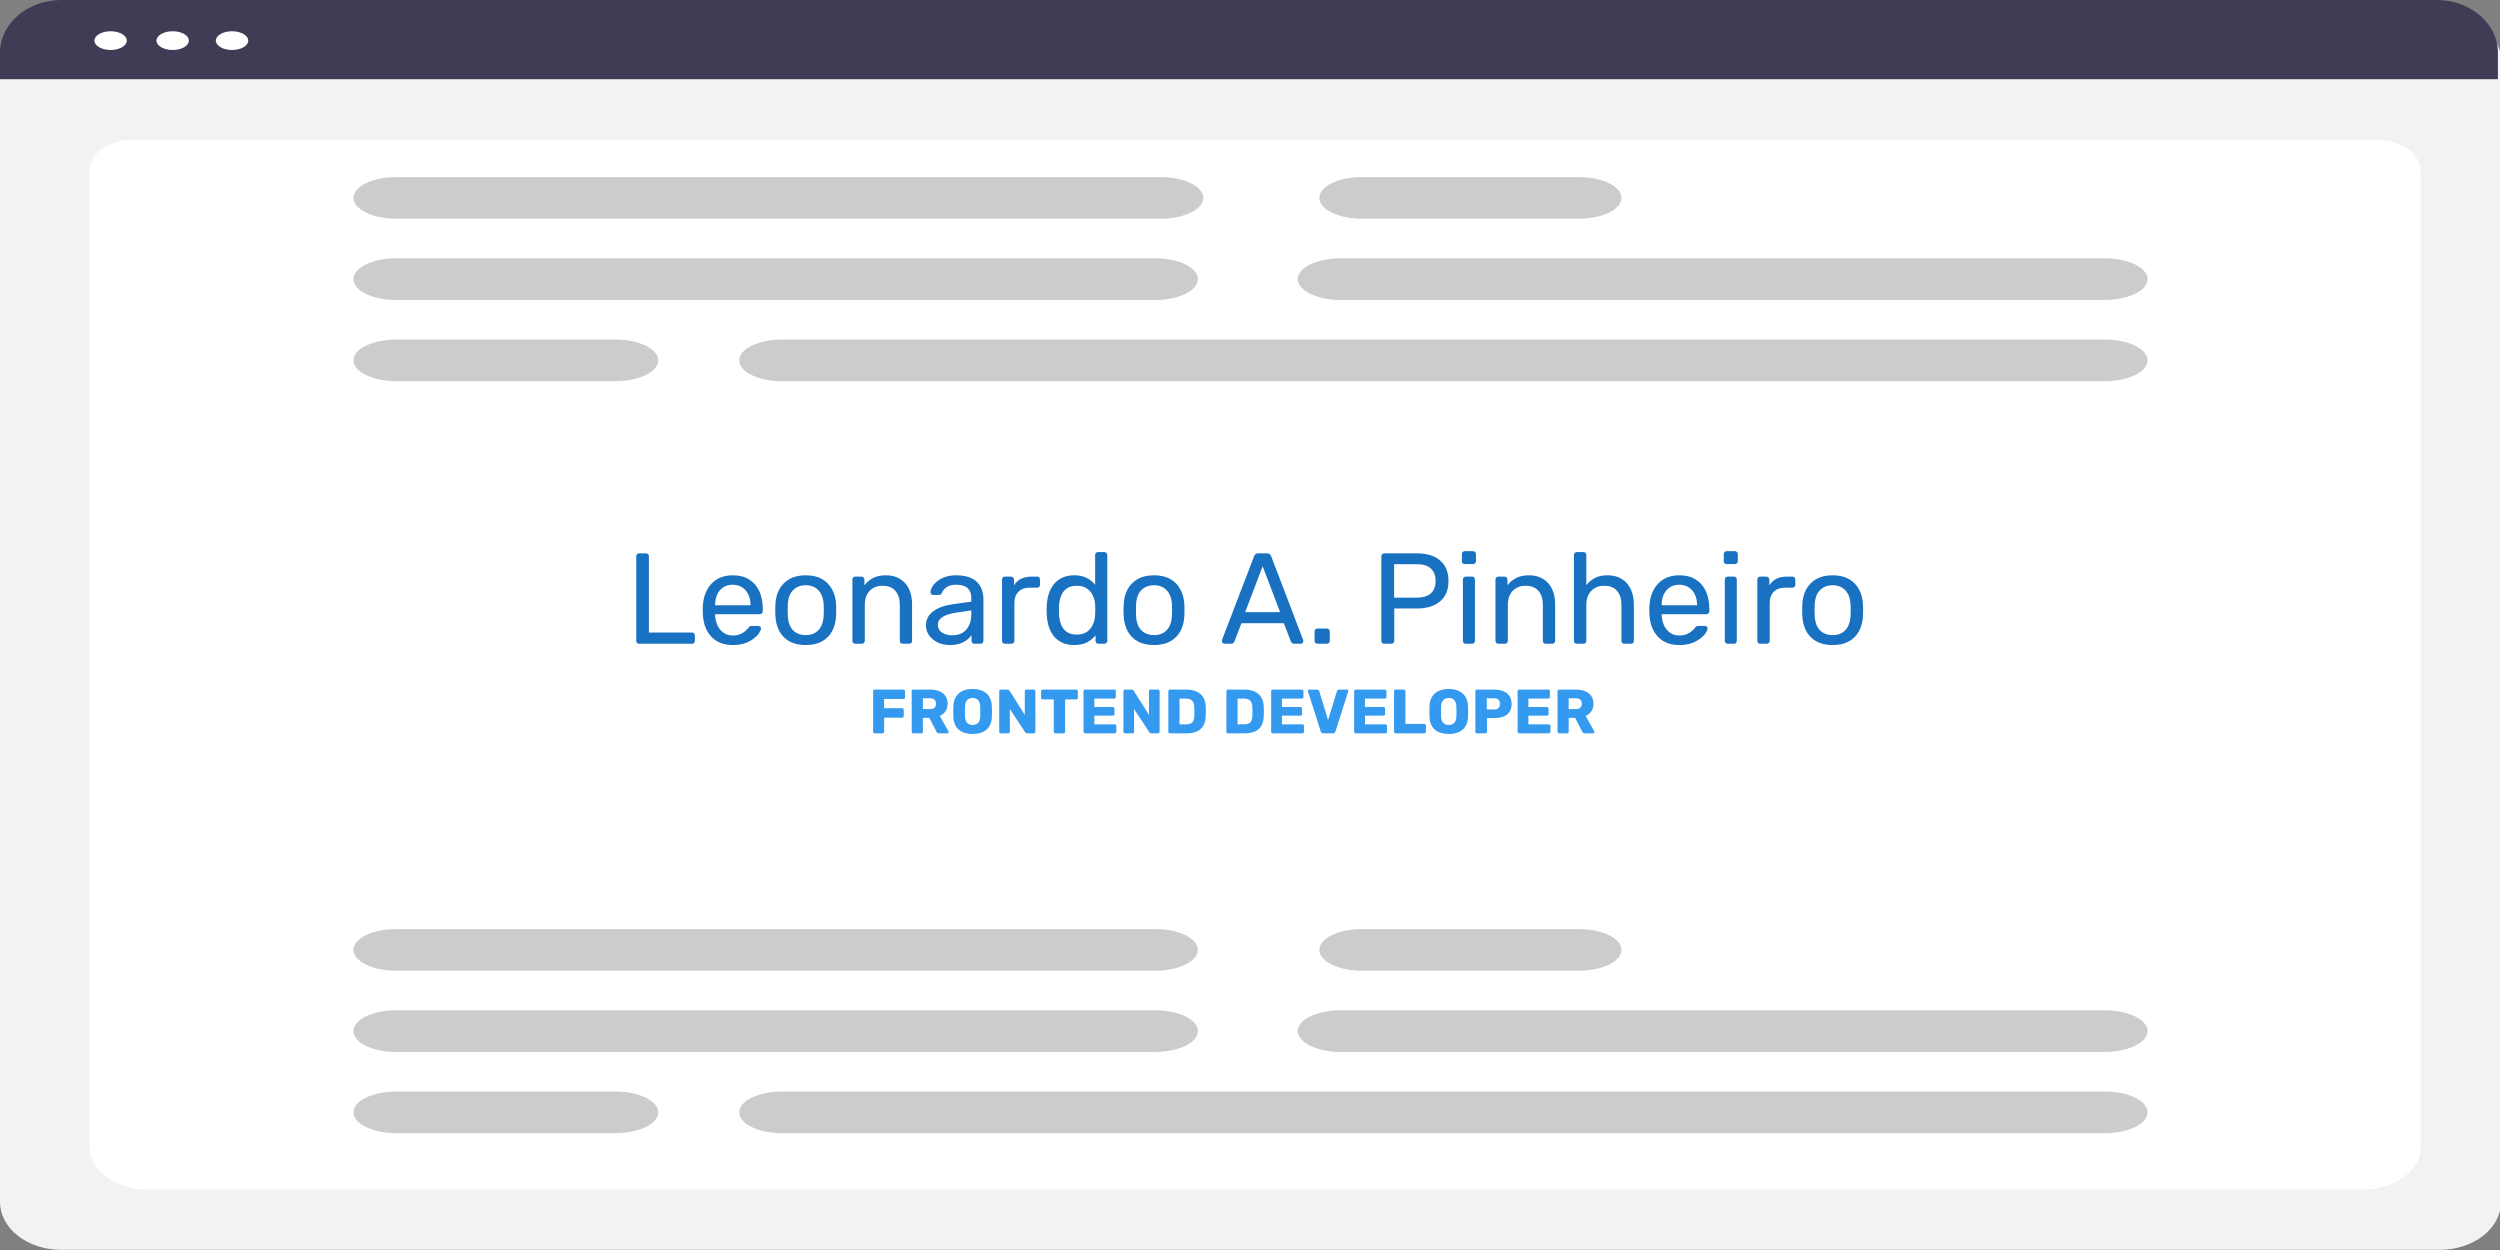 <svg width="1200" height="600" viewBox="0 0 1200 600" fill="none" xmlns="http://www.w3.org/2000/svg">
<rect x="0" y="0" width="1200" height="600" fill="#808080" stroke="none"/>
<g clip-path="url(#clip0_203_2)">
<path d="M1171.09 599.915H29.396C21.602 599.908 14.13 597.49 8.62 593.191C3.109 588.892 0.009 583.063 0 576.983V27.799C0.006 23.345 2.277 19.075 6.315 15.925C10.352 12.775 15.826 11.004 21.535 10.998H1178.58C1184.39 11.004 1189.96 12.806 1194.07 16.01C1198.17 19.214 1200.48 23.558 1200.49 28.089V576.983C1200.48 583.063 1197.38 588.892 1191.87 593.191C1186.36 597.49 1178.89 599.908 1171.09 599.915V599.915Z" fill="#F2F2F2"/>
<path d="M1133.75 571H71.246C55.671 571 43 561.914 43 550.747V82.02C43 73.738 52.39 67 63.931 67H1140.72C1152.45 67 1162 73.849 1162 82.268V550.747C1162 561.914 1149.33 571 1133.75 571Z" fill="white"/>
<path d="M1199 38H0V25.206C0.011 18.521 3.12 12.113 8.644 7.388C14.168 2.662 21.656 0.006 29.466 0H1169.53C1177.34 0.005 1184.83 2.662 1190.36 7.388C1195.88 12.113 1198.99 18.521 1199 25.206V38Z" fill="#3F3D56"/>
<path d="M53.096 23.998C57.387 23.998 60.866 21.983 60.866 19.498C60.866 17.013 57.387 14.999 53.096 14.999C48.805 14.999 45.326 17.013 45.326 19.498C45.326 21.983 48.805 23.998 53.096 23.998Z" fill="white"/>
<path d="M82.882 23.998C87.173 23.998 90.652 21.983 90.652 19.498C90.652 17.013 87.173 14.999 82.882 14.999C78.59 14.999 75.112 17.013 75.112 19.498C75.112 21.983 78.59 23.998 82.882 23.998Z" fill="white"/>
<path d="M111.372 23.998C115.664 23.998 119.142 21.983 119.142 19.498C119.142 17.013 115.664 14.999 111.372 14.999C107.081 14.999 103.602 17.013 103.602 19.498C103.602 21.983 107.081 23.998 111.372 23.998Z" fill="white"/>
<path d="M554.509 143.98H190.131C184.699 143.98 179.489 142.926 175.648 141.051C171.806 139.176 169.649 136.633 169.649 133.981C169.649 131.329 171.806 128.786 175.648 126.911C179.489 125.036 184.699 123.982 190.131 123.982H554.509C559.942 123.982 565.152 125.036 568.993 126.911C572.834 128.786 574.992 131.329 574.992 133.981C574.992 136.633 572.834 139.176 568.993 141.051C565.152 142.926 559.942 143.98 554.509 143.98V143.98Z" fill="#CCCCCC"/>
<path d="M1010.23 143.98H643.522C638.055 143.98 632.811 142.926 628.945 141.051C625.08 139.176 622.908 136.633 622.908 133.981C622.908 131.329 625.08 128.786 628.945 126.911C632.811 125.036 638.055 123.982 643.522 123.982H1010.23C1015.69 123.982 1020.94 125.036 1024.8 126.911C1028.67 128.786 1030.84 131.329 1030.84 133.981C1030.84 136.633 1028.67 139.176 1024.8 141.051C1020.94 142.926 1015.69 143.98 1010.23 143.98V143.98Z" fill="#CCCCCC"/>
<path d="M1010.32 182.974H375.355C369.914 182.974 364.695 181.921 360.847 180.046C356.999 178.17 354.837 175.627 354.837 172.976C354.837 170.324 356.999 167.781 360.847 165.905C364.695 164.03 369.914 162.977 375.355 162.977H1010.32C1015.77 162.977 1020.98 164.03 1024.83 165.905C1028.68 167.781 1030.84 170.324 1030.84 172.976C1030.84 175.627 1028.68 178.17 1024.83 180.046C1020.98 181.921 1015.77 182.974 1010.32 182.974Z" fill="#CCCCCC"/>
<path d="M556.943 104.985H190.237C184.774 104.982 179.538 103.927 175.677 102.052C171.817 100.178 169.649 97.636 169.649 94.987C169.649 92.337 171.817 89.796 175.677 87.921C179.538 86.046 184.774 84.991 190.237 84.988H556.943C559.652 84.986 562.335 85.244 564.839 85.746C567.343 86.247 569.619 86.984 571.536 87.912C573.452 88.841 574.973 89.944 576.01 91.157C577.048 92.371 577.582 93.672 577.582 94.987C577.582 96.301 577.048 97.602 576.01 98.816C574.973 100.03 573.452 101.132 571.536 102.061C569.619 102.99 567.343 103.726 564.839 104.228C562.335 104.729 559.652 104.987 556.943 104.985V104.985Z" fill="#CCCCCC"/>
<path d="M757.745 104.985H653.834C648.379 104.985 643.149 103.932 639.292 102.057C635.435 100.182 633.268 97.638 633.268 94.987C633.268 92.335 635.435 89.792 639.292 87.916C643.149 86.041 648.379 84.988 653.834 84.988H757.745C763.2 84.988 768.431 86.041 772.288 87.916C776.144 89.792 778.311 92.335 778.311 94.987C778.311 97.638 776.144 100.182 772.288 102.057C768.431 103.932 763.2 104.985 757.745 104.985Z" fill="#CCCCCC"/>
<path d="M757.745 465.934H653.834C648.379 465.934 643.149 464.881 639.292 463.006C635.435 461.13 633.268 458.587 633.268 455.935C633.268 453.284 635.435 450.74 639.292 448.865C643.149 446.99 648.379 445.937 653.834 445.937H757.745C763.2 445.937 768.431 446.99 772.288 448.865C776.144 450.74 778.311 453.284 778.311 455.935C778.311 458.587 776.144 461.13 772.288 463.006C768.431 464.881 763.2 465.934 757.745 465.934Z" fill="#CCCCCC"/>
<path d="M295.211 182.974H190.372C184.874 182.971 179.603 181.916 175.717 180.041C171.831 178.166 169.649 175.625 169.649 172.976C169.649 170.326 171.831 167.785 175.717 165.91C179.603 164.035 184.874 162.98 190.372 162.977H295.211C297.938 162.975 300.639 163.233 303.16 163.735C305.68 164.236 307.971 164.972 309.9 165.901C311.83 166.83 313.36 167.932 314.405 169.146C315.449 170.36 315.987 171.661 315.987 172.976C315.987 174.29 315.449 175.591 314.405 176.805C313.36 178.019 311.83 179.121 309.9 180.05C307.971 180.979 305.68 181.715 303.16 182.217C300.639 182.718 297.938 182.976 295.211 182.974Z" fill="#CCCCCC"/>
<path d="M554.509 504.928H190.131C184.699 504.928 179.489 503.875 175.648 502C171.806 500.125 169.649 497.582 169.649 494.93C169.649 492.278 171.806 489.735 175.648 487.86C179.489 485.985 184.699 484.931 190.131 484.931H554.509C557.199 484.931 559.863 485.19 562.348 485.692C564.833 486.195 567.091 486.931 568.993 487.86C570.895 488.788 572.404 489.891 573.433 491.104C574.462 492.317 574.992 493.617 574.992 494.93C574.992 496.243 574.462 497.543 573.433 498.756C572.404 499.969 570.895 501.072 568.993 502C567.091 502.928 564.833 503.665 562.348 504.167C559.863 504.67 557.199 504.928 554.509 504.928V504.928Z" fill="#CCCCCC"/>
<path d="M1010.23 504.928H643.522C638.055 504.928 632.811 503.875 628.945 502C625.08 500.125 622.908 497.582 622.908 494.93C622.908 492.278 625.08 489.735 628.945 487.86C632.811 485.985 638.055 484.931 643.522 484.931H1010.23C1012.93 484.931 1015.62 485.19 1018.12 485.692C1020.62 486.195 1022.89 486.931 1024.8 487.86C1026.72 488.788 1028.24 489.891 1029.27 491.104C1030.31 492.317 1030.84 493.617 1030.84 494.93C1030.84 496.243 1030.31 497.543 1029.27 498.756C1028.24 499.969 1026.72 501.072 1024.8 502C1022.89 502.928 1020.62 503.665 1018.12 504.167C1015.62 504.67 1012.93 504.928 1010.23 504.928V504.928Z" fill="#CCCCCC"/>
<path d="M1010.3 543.923H375.354C369.913 543.923 364.694 542.87 360.847 540.994C356.999 539.119 354.837 536.576 354.837 533.924C354.837 531.273 356.999 528.729 360.847 526.854C364.694 524.979 369.913 523.926 375.354 523.926H1010.3C1013 523.924 1015.67 524.182 1018.16 524.683C1020.65 525.185 1022.92 525.921 1024.82 526.85C1026.73 527.779 1028.24 528.881 1029.28 530.095C1030.31 531.309 1030.84 532.61 1030.84 533.924C1030.84 535.238 1030.31 536.54 1029.28 537.754C1028.24 538.967 1026.73 540.07 1024.82 540.999C1022.92 541.927 1020.65 542.664 1018.16 543.165C1015.67 543.667 1013 543.925 1010.3 543.923Z" fill="#CCCCCC"/>
<path d="M554.509 465.934H190.131C184.699 465.934 179.489 464.881 175.648 463.006C171.806 461.13 169.649 458.587 169.649 455.935C169.649 453.284 171.806 450.74 175.648 448.865C179.489 446.99 184.699 445.937 190.131 445.937H554.509C559.942 445.937 565.152 446.99 568.993 448.865C572.834 450.74 574.992 453.284 574.992 455.935C574.992 458.587 572.834 461.13 568.993 463.006C565.152 464.881 559.942 465.934 554.509 465.934Z" fill="#CCCCCC"/>
<path d="M295.215 543.923H190.394C184.892 543.923 179.615 542.87 175.725 540.994C171.834 539.119 169.649 536.576 169.649 533.924C169.649 531.273 171.834 528.729 175.725 526.854C179.615 524.979 184.892 523.926 190.394 523.926H295.215C297.942 523.924 300.642 524.182 303.162 524.683C305.682 525.185 307.972 525.921 309.901 526.85C311.83 527.779 313.361 528.881 314.405 530.095C315.449 531.309 315.987 532.61 315.987 533.924C315.987 535.238 315.449 536.54 314.405 537.754C313.361 538.967 311.83 540.07 309.901 540.999C307.972 541.927 305.682 542.664 303.162 543.165C300.642 543.667 297.942 543.925 295.215 543.923Z" fill="#CCCCCC"/>
<path d="M306.82 309C306.365 309 306.014 308.876 305.766 308.628C305.518 308.339 305.394 307.987 305.394 307.574V267.026C305.394 266.613 305.518 266.282 305.766 266.034C306.014 265.745 306.365 265.6 306.82 265.6H310.106C310.519 265.6 310.85 265.745 311.098 266.034C311.346 266.282 311.47 266.613 311.47 267.026V303.606H332.116C332.571 303.606 332.922 303.751 333.17 304.04C333.418 304.288 333.542 304.639 333.542 305.094V307.574C333.542 307.987 333.418 308.339 333.17 308.628C332.922 308.876 332.571 309 332.116 309H306.82ZM351.692 309.62C347.434 309.62 344.045 308.318 341.524 305.714C339.002 303.069 337.618 299.473 337.37 294.926C337.328 294.389 337.308 293.707 337.308 292.88C337.308 292.012 337.328 291.309 337.37 290.772C337.535 287.837 338.217 285.275 339.416 283.084C340.614 280.852 342.247 279.137 344.314 277.938C346.422 276.739 348.881 276.14 351.692 276.14C354.833 276.14 357.458 276.801 359.566 278.124C361.715 279.447 363.348 281.327 364.464 283.766C365.58 286.205 366.138 289.057 366.138 292.322V293.376C366.138 293.831 365.993 294.182 365.704 294.43C365.456 294.678 365.125 294.802 364.712 294.802H343.26C343.26 294.843 343.26 294.926 343.26 295.05C343.26 295.174 343.26 295.277 343.26 295.36C343.342 297.055 343.714 298.646 344.376 300.134C345.037 301.581 345.988 302.759 347.228 303.668C348.468 304.577 349.956 305.032 351.692 305.032C353.18 305.032 354.42 304.805 355.412 304.35C356.404 303.895 357.21 303.399 357.83 302.862C358.45 302.283 358.863 301.849 359.07 301.56C359.442 301.023 359.731 300.713 359.938 300.63C360.144 300.506 360.475 300.444 360.93 300.444H363.906C364.319 300.444 364.65 300.568 364.898 300.816C365.187 301.023 365.311 301.333 365.27 301.746C365.228 302.366 364.898 303.131 364.278 304.04C363.658 304.908 362.769 305.776 361.612 306.644C360.454 307.512 359.049 308.235 357.396 308.814C355.742 309.351 353.841 309.62 351.692 309.62ZM343.26 290.524H360.248V290.338C360.248 288.478 359.896 286.825 359.194 285.378C358.532 283.931 357.561 282.795 356.28 281.968C354.998 281.1 353.469 280.666 351.692 280.666C349.914 280.666 348.385 281.1 347.104 281.968C345.864 282.795 344.913 283.931 344.252 285.378C343.59 286.825 343.26 288.478 343.26 290.338V290.524ZM386.757 309.62C383.616 309.62 380.991 309.021 378.883 307.822C376.775 306.623 375.163 304.97 374.047 302.862C372.931 300.713 372.311 298.274 372.187 295.546C372.146 294.843 372.125 293.955 372.125 292.88C372.125 291.764 372.146 290.875 372.187 290.214C372.311 287.445 372.931 285.006 374.047 282.898C375.204 280.79 376.837 279.137 378.945 277.938C381.053 276.739 383.657 276.14 386.757 276.14C389.857 276.14 392.461 276.739 394.569 277.938C396.677 279.137 398.289 280.79 399.405 282.898C400.562 285.006 401.203 287.445 401.327 290.214C401.368 290.875 401.389 291.764 401.389 292.88C401.389 293.955 401.368 294.843 401.327 295.546C401.203 298.274 400.583 300.713 399.467 302.862C398.351 304.97 396.739 306.623 394.631 307.822C392.523 309.021 389.898 309.62 386.757 309.62ZM386.757 304.846C389.32 304.846 391.366 304.04 392.895 302.428C394.424 300.775 395.251 298.377 395.375 295.236C395.416 294.616 395.437 293.831 395.437 292.88C395.437 291.929 395.416 291.144 395.375 290.524C395.251 287.383 394.424 285.006 392.895 283.394C391.366 281.741 389.32 280.914 386.757 280.914C384.194 280.914 382.128 281.741 380.557 283.394C379.028 285.006 378.222 287.383 378.139 290.524C378.098 291.144 378.077 291.929 378.077 292.88C378.077 293.831 378.098 294.616 378.139 295.236C378.222 298.377 379.028 300.775 380.557 302.428C382.128 304.04 384.194 304.846 386.757 304.846ZM410.578 309C410.165 309 409.814 308.876 409.524 308.628C409.276 308.339 409.152 307.987 409.152 307.574V278.186C409.152 277.773 409.276 277.442 409.524 277.194C409.814 276.905 410.165 276.76 410.578 276.76H413.492C413.906 276.76 414.236 276.905 414.484 277.194C414.774 277.442 414.918 277.773 414.918 278.186V280.914C415.993 279.509 417.336 278.372 418.948 277.504C420.602 276.595 422.71 276.14 425.272 276.14C427.959 276.14 430.232 276.739 432.092 277.938C433.994 279.095 435.42 280.728 436.37 282.836C437.321 284.903 437.796 287.321 437.796 290.09V307.574C437.796 307.987 437.672 308.339 437.424 308.628C437.176 308.876 436.846 309 436.432 309H433.332C432.919 309 432.568 308.876 432.278 308.628C432.03 308.339 431.906 307.987 431.906 307.574V290.4C431.906 287.507 431.204 285.254 429.798 283.642C428.393 281.989 426.326 281.162 423.598 281.162C421.036 281.162 418.969 281.989 417.398 283.642C415.869 285.254 415.104 287.507 415.104 290.4V307.574C415.104 307.987 414.96 308.339 414.67 308.628C414.422 308.876 414.092 309 413.678 309H410.578ZM455.742 309.62C453.675 309.62 451.795 309.207 450.1 308.38C448.405 307.553 447.041 306.437 446.008 305.032C444.975 303.627 444.458 302.035 444.458 300.258C444.458 297.406 445.615 295.133 447.93 293.438C450.245 291.743 453.262 290.627 456.982 290.09L466.22 288.788V286.99C466.22 285.006 465.641 283.456 464.484 282.34C463.368 281.224 461.529 280.666 458.966 280.666C457.106 280.666 455.597 281.038 454.44 281.782C453.324 282.526 452.539 283.477 452.084 284.634C451.836 285.254 451.402 285.564 450.782 285.564H447.992C447.537 285.564 447.186 285.44 446.938 285.192C446.731 284.903 446.628 284.572 446.628 284.2C446.628 283.58 446.855 282.815 447.31 281.906C447.806 280.997 448.55 280.108 449.542 279.24C450.534 278.372 451.795 277.649 453.324 277.07C454.895 276.45 456.796 276.14 459.028 276.14C461.508 276.14 463.595 276.471 465.29 277.132C466.985 277.752 468.307 278.599 469.258 279.674C470.25 280.749 470.953 281.968 471.366 283.332C471.821 284.696 472.048 286.081 472.048 287.486V307.574C472.048 307.987 471.903 308.339 471.614 308.628C471.366 308.876 471.035 309 470.622 309H467.77C467.315 309 466.964 308.876 466.716 308.628C466.468 308.339 466.344 307.987 466.344 307.574V304.908C465.807 305.652 465.083 306.396 464.174 307.14C463.265 307.843 462.128 308.442 460.764 308.938C459.4 309.393 457.726 309.62 455.742 309.62ZM457.044 304.97C458.739 304.97 460.289 304.619 461.694 303.916C463.099 303.172 464.195 302.035 464.98 300.506C465.807 298.977 466.22 297.055 466.22 294.74V293.004L459.028 294.058C456.093 294.471 453.882 295.174 452.394 296.166C450.906 297.117 450.162 298.336 450.162 299.824C450.162 300.981 450.493 301.953 451.154 302.738C451.857 303.482 452.725 304.04 453.758 304.412C454.833 304.784 455.928 304.97 457.044 304.97ZM482.387 309C481.974 309 481.622 308.876 481.333 308.628C481.085 308.339 480.961 307.987 480.961 307.574V278.248C480.961 277.835 481.085 277.483 481.333 277.194C481.622 276.905 481.974 276.76 482.387 276.76H485.239C485.652 276.76 486.004 276.905 486.293 277.194C486.582 277.483 486.727 277.835 486.727 278.248V280.976C487.554 279.571 488.69 278.517 490.137 277.814C491.584 277.111 493.32 276.76 495.345 276.76H497.825C498.238 276.76 498.569 276.905 498.817 277.194C499.065 277.442 499.189 277.773 499.189 278.186V280.728C499.189 281.141 499.065 281.472 498.817 281.72C498.569 281.968 498.238 282.092 497.825 282.092H494.105C491.873 282.092 490.116 282.753 488.835 284.076C487.554 285.357 486.913 287.114 486.913 289.346V307.574C486.913 307.987 486.768 308.339 486.479 308.628C486.19 308.876 485.838 309 485.425 309H482.387ZM515.628 309.62C513.354 309.62 511.391 309.227 509.738 308.442C508.084 307.615 506.72 306.52 505.646 305.156C504.612 303.751 503.827 302.159 503.29 300.382C502.794 298.605 502.504 296.724 502.422 294.74C502.38 294.079 502.36 293.459 502.36 292.88C502.36 292.301 502.38 291.681 502.422 291.02C502.504 289.077 502.794 287.217 503.29 285.44C503.827 283.663 504.612 282.071 505.646 280.666C506.72 279.261 508.084 278.165 509.738 277.38C511.391 276.553 513.354 276.14 515.628 276.14C518.066 276.14 520.092 276.574 521.704 277.442C523.316 278.31 524.638 279.385 525.672 280.666V266.406C525.672 265.993 525.796 265.662 526.044 265.414C526.333 265.125 526.684 264.98 527.098 264.98H530.074C530.487 264.98 530.818 265.125 531.066 265.414C531.355 265.662 531.5 265.993 531.5 266.406V307.574C531.5 307.987 531.355 308.339 531.066 308.628C530.818 308.876 530.487 309 530.074 309H527.284C526.829 309 526.478 308.876 526.23 308.628C525.982 308.339 525.858 307.987 525.858 307.574V304.97C524.824 306.293 523.481 307.409 521.828 308.318C520.174 309.186 518.108 309.62 515.628 309.62ZM516.93 304.598C518.996 304.598 520.65 304.123 521.89 303.172C523.13 302.221 524.06 301.023 524.68 299.576C525.3 298.088 525.63 296.579 525.672 295.05C525.713 294.389 525.734 293.603 525.734 292.694C525.734 291.743 525.713 290.937 525.672 290.276C525.63 288.829 525.279 287.403 524.618 285.998C523.998 284.593 523.047 283.435 521.766 282.526C520.526 281.617 518.914 281.162 516.93 281.162C514.822 281.162 513.148 281.637 511.908 282.588C510.668 283.497 509.779 284.717 509.242 286.246C508.704 287.734 508.394 289.346 508.312 291.082C508.27 292.281 508.27 293.479 508.312 294.678C508.394 296.414 508.704 298.047 509.242 299.576C509.779 301.064 510.668 302.283 511.908 303.234C513.148 304.143 514.822 304.598 516.93 304.598ZM553.927 309.62C550.785 309.62 548.161 309.021 546.053 307.822C543.945 306.623 542.333 304.97 541.217 302.862C540.101 300.713 539.481 298.274 539.357 295.546C539.315 294.843 539.295 293.955 539.295 292.88C539.295 291.764 539.315 290.875 539.357 290.214C539.481 287.445 540.101 285.006 541.217 282.898C542.374 280.79 544.007 279.137 546.115 277.938C548.223 276.739 550.827 276.14 553.927 276.14C557.027 276.14 559.631 276.739 561.739 277.938C563.847 279.137 565.459 280.79 566.575 282.898C567.732 285.006 568.373 287.445 568.497 290.214C568.538 290.875 568.559 291.764 568.559 292.88C568.559 293.955 568.538 294.843 568.497 295.546C568.373 298.274 567.753 300.713 566.637 302.862C565.521 304.97 563.909 306.623 561.801 307.822C559.693 309.021 557.068 309.62 553.927 309.62ZM553.927 304.846C556.489 304.846 558.535 304.04 560.065 302.428C561.594 300.775 562.421 298.377 562.545 295.236C562.586 294.616 562.607 293.831 562.607 292.88C562.607 291.929 562.586 291.144 562.545 290.524C562.421 287.383 561.594 285.006 560.065 283.394C558.535 281.741 556.489 280.914 553.927 280.914C551.364 280.914 549.297 281.741 547.727 283.394C546.197 285.006 545.391 287.383 545.309 290.524C545.267 291.144 545.247 291.929 545.247 292.88C545.247 293.831 545.267 294.616 545.309 295.236C545.391 298.377 546.197 300.775 547.727 302.428C549.297 304.04 551.364 304.846 553.927 304.846ZM587.777 309C587.446 309 587.157 308.876 586.909 308.628C586.661 308.38 586.537 308.091 586.537 307.76C586.537 307.553 586.558 307.326 586.599 307.078L601.975 266.964C602.14 266.551 602.368 266.22 602.657 265.972C602.946 265.724 603.38 265.6 603.959 265.6H608.175C608.712 265.6 609.126 265.724 609.415 265.972C609.746 266.22 609.994 266.551 610.159 266.964L625.473 307.078C625.556 307.326 625.597 307.553 625.597 307.76C625.597 308.091 625.473 308.38 625.225 308.628C624.977 308.876 624.688 309 624.357 309H621.195C620.699 309 620.327 308.876 620.079 308.628C619.872 308.38 619.728 308.153 619.645 307.946L616.235 299.142H595.899L592.489 307.946C592.448 308.153 592.303 308.38 592.055 308.628C591.807 308.876 591.435 309 590.939 309H587.777ZM597.697 293.81H614.437L606.067 271.8L597.697 293.81ZM632.412 309C631.999 309 631.647 308.876 631.358 308.628C631.11 308.339 630.986 307.987 630.986 307.574V303.11C630.986 302.697 631.11 302.366 631.358 302.118C631.647 301.829 631.999 301.684 632.412 301.684H636.876C637.289 301.684 637.62 301.829 637.868 302.118C638.157 302.366 638.302 302.697 638.302 303.11V307.574C638.302 307.987 638.157 308.339 637.868 308.628C637.62 308.876 637.289 309 636.876 309H632.412ZM664.47 309C664.016 309 663.664 308.876 663.416 308.628C663.168 308.339 663.044 307.987 663.044 307.574V267.088C663.044 266.633 663.168 266.282 663.416 266.034C663.664 265.745 664.016 265.6 664.47 265.6H680.218C683.277 265.6 685.922 266.096 688.154 267.088C690.428 268.08 692.184 269.568 693.424 271.552C694.664 273.495 695.284 275.933 695.284 278.868C695.284 281.803 694.664 284.241 693.424 286.184C692.184 288.127 690.428 289.594 688.154 290.586C685.922 291.578 683.277 292.074 680.218 292.074H669.244V307.574C669.244 307.987 669.1 308.339 668.81 308.628C668.562 308.876 668.211 309 667.756 309H664.47ZM669.182 286.866H679.908C682.967 286.866 685.261 286.184 686.79 284.82C688.32 283.456 689.084 281.472 689.084 278.868C689.084 276.305 688.34 274.321 686.852 272.916C685.364 271.511 683.05 270.808 679.908 270.808H669.182V286.866ZM703.625 309C703.212 309 702.861 308.876 702.571 308.628C702.323 308.339 702.199 307.987 702.199 307.574V278.186C702.199 277.773 702.323 277.442 702.571 277.194C702.861 276.905 703.212 276.76 703.625 276.76H706.601C707.015 276.76 707.345 276.905 707.593 277.194C707.841 277.442 707.965 277.773 707.965 278.186V307.574C707.965 307.987 707.841 308.339 707.593 308.628C707.345 308.876 707.015 309 706.601 309H703.625ZM703.129 270.746C702.716 270.746 702.365 270.622 702.075 270.374C701.827 270.085 701.703 269.733 701.703 269.32V265.972C701.703 265.559 701.827 265.228 702.075 264.98C702.365 264.691 702.716 264.546 703.129 264.546H707.035C707.449 264.546 707.779 264.691 708.027 264.98C708.317 265.228 708.461 265.559 708.461 265.972V269.32C708.461 269.733 708.317 270.085 708.027 270.374C707.779 270.622 707.449 270.746 707.035 270.746H703.129ZM719.246 309C718.833 309 718.482 308.876 718.192 308.628C717.944 308.339 717.82 307.987 717.82 307.574V278.186C717.82 277.773 717.944 277.442 718.192 277.194C718.482 276.905 718.833 276.76 719.246 276.76H722.16C722.574 276.76 722.904 276.905 723.152 277.194C723.442 277.442 723.586 277.773 723.586 278.186V280.914C724.661 279.509 726.004 278.372 727.616 277.504C729.27 276.595 731.378 276.14 733.94 276.14C736.627 276.14 738.9 276.739 740.76 277.938C742.662 279.095 744.088 280.728 745.038 282.836C745.989 284.903 746.464 287.321 746.464 290.09V307.574C746.464 307.987 746.34 308.339 746.092 308.628C745.844 308.876 745.514 309 745.1 309H742C741.587 309 741.236 308.876 740.946 308.628C740.698 308.339 740.574 307.987 740.574 307.574V290.4C740.574 287.507 739.872 285.254 738.466 283.642C737.061 281.989 734.994 281.162 732.266 281.162C729.704 281.162 727.637 281.989 726.066 283.642C724.537 285.254 723.772 287.507 723.772 290.4V307.574C723.772 307.987 723.628 308.339 723.338 308.628C723.09 308.876 722.76 309 722.346 309H719.246ZM756.908 309C756.495 309 756.143 308.876 755.854 308.628C755.606 308.339 755.482 307.987 755.482 307.574V266.406C755.482 265.993 755.606 265.662 755.854 265.414C756.143 265.125 756.495 264.98 756.908 264.98H760.008C760.463 264.98 760.814 265.125 761.062 265.414C761.31 265.662 761.434 265.993 761.434 266.406V280.852C762.55 279.447 763.914 278.31 765.526 277.442C767.138 276.574 769.184 276.14 771.664 276.14C774.351 276.14 776.624 276.739 778.484 277.938C780.385 279.095 781.811 280.728 782.762 282.836C783.754 284.903 784.25 287.321 784.25 290.09V307.574C784.25 307.987 784.126 308.339 783.878 308.628C783.63 308.876 783.279 309 782.824 309H779.724C779.311 309 778.959 308.876 778.67 308.628C778.422 308.339 778.298 307.987 778.298 307.574V290.4C778.298 287.507 777.595 285.254 776.19 283.642C774.785 281.989 772.718 281.162 769.99 281.162C767.427 281.162 765.361 281.989 763.79 283.642C762.219 285.254 761.434 287.507 761.434 290.4V307.574C761.434 307.987 761.31 308.339 761.062 308.628C760.814 308.876 760.463 309 760.008 309H756.908ZM806.035 309.62C801.778 309.62 798.389 308.318 795.867 305.714C793.346 303.069 791.961 299.473 791.713 294.926C791.672 294.389 791.651 293.707 791.651 292.88C791.651 292.012 791.672 291.309 791.713 290.772C791.879 287.837 792.561 285.275 793.759 283.084C794.958 280.852 796.591 279.137 798.657 277.938C800.765 276.739 803.225 276.14 806.035 276.14C809.177 276.14 811.801 276.801 813.909 278.124C816.059 279.447 817.691 281.327 818.807 283.766C819.923 286.205 820.481 289.057 820.481 292.322V293.376C820.481 293.831 820.337 294.182 820.047 294.43C819.799 294.678 819.469 294.802 819.055 294.802H797.603C797.603 294.843 797.603 294.926 797.603 295.05C797.603 295.174 797.603 295.277 797.603 295.36C797.686 297.055 798.058 298.646 798.719 300.134C799.381 301.581 800.331 302.759 801.571 303.668C802.811 304.577 804.299 305.032 806.035 305.032C807.523 305.032 808.763 304.805 809.755 304.35C810.747 303.895 811.553 303.399 812.173 302.862C812.793 302.283 813.207 301.849 813.413 301.56C813.785 301.023 814.075 300.713 814.281 300.63C814.488 300.506 814.819 300.444 815.273 300.444H818.249C818.663 300.444 818.993 300.568 819.241 300.816C819.531 301.023 819.655 301.333 819.613 301.746C819.572 302.366 819.241 303.131 818.621 304.04C818.001 304.908 817.113 305.776 815.955 306.644C814.798 307.512 813.393 308.235 811.739 308.814C810.086 309.351 808.185 309.62 806.035 309.62ZM797.603 290.524H814.591V290.338C814.591 288.478 814.24 286.825 813.537 285.378C812.876 283.931 811.905 282.795 810.623 281.968C809.342 281.1 807.813 280.666 806.035 280.666C804.258 280.666 802.729 281.1 801.447 281.968C800.207 282.795 799.257 283.931 798.595 285.378C797.934 286.825 797.603 288.478 797.603 290.338V290.524ZM829.321 309C828.907 309 828.556 308.876 828.267 308.628C828.019 308.339 827.895 307.987 827.895 307.574V278.186C827.895 277.773 828.019 277.442 828.267 277.194C828.556 276.905 828.907 276.76 829.321 276.76H832.297C832.71 276.76 833.041 276.905 833.289 277.194C833.537 277.442 833.661 277.773 833.661 278.186V307.574C833.661 307.987 833.537 308.339 833.289 308.628C833.041 308.876 832.71 309 832.297 309H829.321ZM828.825 270.746C828.411 270.746 828.06 270.622 827.771 270.374C827.523 270.085 827.399 269.733 827.399 269.32V265.972C827.399 265.559 827.523 265.228 827.771 264.98C828.06 264.691 828.411 264.546 828.825 264.546H832.731C833.144 264.546 833.475 264.691 833.723 264.98C834.012 265.228 834.157 265.559 834.157 265.972V269.32C834.157 269.733 834.012 270.085 833.723 270.374C833.475 270.622 833.144 270.746 832.731 270.746H828.825ZM844.942 309C844.528 309 844.177 308.876 843.888 308.628C843.64 308.339 843.516 307.987 843.516 307.574V278.248C843.516 277.835 843.64 277.483 843.888 277.194C844.177 276.905 844.528 276.76 844.942 276.76H847.794C848.207 276.76 848.558 276.905 848.848 277.194C849.137 277.483 849.282 277.835 849.282 278.248V280.976C850.108 279.571 851.245 278.517 852.692 277.814C854.138 277.111 855.874 276.76 857.9 276.76H860.38C860.793 276.76 861.124 276.905 861.372 277.194C861.62 277.442 861.744 277.773 861.744 278.186V280.728C861.744 281.141 861.62 281.472 861.372 281.72C861.124 281.968 860.793 282.092 860.38 282.092H856.66C854.428 282.092 852.671 282.753 851.39 284.076C850.108 285.357 849.468 287.114 849.468 289.346V307.574C849.468 307.987 849.323 308.339 849.034 308.628C848.744 308.876 848.393 309 847.98 309H844.942ZM879.669 309.62C876.528 309.62 873.903 309.021 871.795 307.822C869.687 306.623 868.075 304.97 866.959 302.862C865.843 300.713 865.223 298.274 865.099 295.546C865.058 294.843 865.037 293.955 865.037 292.88C865.037 291.764 865.058 290.875 865.099 290.214C865.223 287.445 865.843 285.006 866.959 282.898C868.116 280.79 869.749 279.137 871.857 277.938C873.965 276.739 876.569 276.14 879.669 276.14C882.769 276.14 885.373 276.739 887.481 277.938C889.589 279.137 891.201 280.79 892.317 282.898C893.474 285.006 894.115 287.445 894.239 290.214C894.28 290.875 894.301 291.764 894.301 292.88C894.301 293.955 894.28 294.843 894.239 295.546C894.115 298.274 893.495 300.713 892.379 302.862C891.263 304.97 889.651 306.623 887.543 307.822C885.435 309.021 882.81 309.62 879.669 309.62ZM879.669 304.846C882.232 304.846 884.278 304.04 885.807 302.428C887.336 300.775 888.163 298.377 888.287 295.236C888.328 294.616 888.349 293.831 888.349 292.88C888.349 291.929 888.328 291.144 888.287 290.524C888.163 287.383 887.336 285.006 885.807 283.394C884.278 281.741 882.232 280.914 879.669 280.914C877.106 280.914 875.04 281.741 873.469 283.394C871.94 285.006 871.134 287.383 871.051 290.524C871.01 291.144 870.989 291.929 870.989 292.88C870.989 293.831 871.01 294.616 871.051 295.236C871.134 298.377 871.94 300.775 873.469 302.428C875.04 304.04 877.106 304.846 879.669 304.846Z" fill="#1971C2"/>
<path d="M419.85 352C419.63 352 419.45 351.93 419.31 351.79C419.17 351.65 419.1 351.47 419.1 351.25V331.75C419.1 331.53 419.17 331.35 419.31 331.21C419.45 331.07 419.63 331 419.85 331H433.62C433.84 331 434.02 331.07 434.16 331.21C434.32 331.35 434.4 331.53 434.4 331.75V334.78C434.4 335 434.32 335.18 434.16 335.32C434.02 335.46 433.84 335.53 433.62 335.53H424.38V339.94H433.02C433.24 339.94 433.42 340.02 433.56 340.18C433.72 340.32 433.8 340.5 433.8 340.72V343.72C433.8 343.92 433.72 344.1 433.56 344.26C433.42 344.4 433.24 344.47 433.02 344.47H424.38V351.25C424.38 351.47 424.31 351.65 424.17 351.79C424.03 351.93 423.85 352 423.63 352H419.85ZM438.366 352C438.146 352 437.966 351.93 437.826 351.79C437.686 351.65 437.616 351.47 437.616 351.25V331.75C437.616 331.53 437.686 331.35 437.826 331.21C437.966 331.07 438.146 331 438.366 331H446.526C449.106 331 451.136 331.6 452.616 332.8C454.116 333.98 454.866 335.66 454.866 337.84C454.866 339.26 454.516 340.46 453.816 341.44C453.136 342.42 452.236 343.16 451.116 343.66L455.256 351.04C455.316 351.16 455.346 351.27 455.346 351.37C455.346 351.53 455.276 351.68 455.136 351.82C455.016 351.94 454.866 352 454.686 352H450.726C450.346 352 450.066 351.91 449.886 351.73C449.706 351.53 449.576 351.35 449.496 351.19L446.076 344.59H442.986V351.25C442.986 351.47 442.916 351.65 442.776 351.79C442.636 351.93 442.456 352 442.236 352H438.366ZM442.986 340.36H446.466C447.406 340.36 448.106 340.13 448.566 339.67C449.046 339.21 449.286 338.58 449.286 337.78C449.286 337 449.056 336.37 448.596 335.89C448.156 335.41 447.446 335.17 446.466 335.17H442.986V340.36ZM466.85 352.3C465.01 352.3 463.41 352 462.05 351.4C460.69 350.8 459.63 349.9 458.87 348.7C458.11 347.48 457.69 345.96 457.61 344.14C457.59 343.28 457.58 342.42 457.58 341.56C457.58 340.7 457.59 339.83 457.61 338.95C457.69 337.15 458.11 335.64 458.87 334.42C459.65 333.18 460.72 332.25 462.08 331.63C463.44 331.01 465.03 330.7 466.85 330.7C468.65 330.7 470.23 331.01 471.59 331.63C472.97 332.25 474.05 333.18 474.83 334.42C475.61 335.64 476.03 337.15 476.09 338.95C476.13 339.83 476.15 340.7 476.15 341.56C476.15 342.42 476.13 343.28 476.09 344.14C476.01 345.96 475.59 347.48 474.83 348.7C474.07 349.9 473.01 350.8 471.65 351.4C470.29 352 468.69 352.3 466.85 352.3ZM466.85 347.98C467.91 347.98 468.77 347.66 469.43 347.02C470.11 346.38 470.47 345.36 470.51 343.96C470.55 343.08 470.57 342.25 470.57 341.47C470.57 340.69 470.55 339.88 470.51 339.04C470.47 338.1 470.29 337.34 469.97 336.76C469.67 336.16 469.25 335.72 468.71 335.44C468.17 335.16 467.55 335.02 466.85 335.02C466.17 335.02 465.56 335.16 465.02 335.44C464.48 335.72 464.05 336.16 463.73 336.76C463.41 337.34 463.23 338.1 463.19 339.04C463.17 339.88 463.16 340.69 463.16 341.47C463.16 342.25 463.17 343.08 463.19 343.96C463.25 345.36 463.61 346.38 464.27 347.02C464.93 347.66 465.79 347.98 466.85 347.98ZM480.377 352C480.157 352 479.977 351.93 479.837 351.79C479.697 351.65 479.627 351.47 479.627 351.25V331.75C479.627 331.53 479.697 331.35 479.837 331.21C479.977 331.07 480.157 331 480.377 331H483.557C483.897 331 484.137 331.08 484.277 331.24C484.437 331.38 484.537 331.49 484.577 331.57L491.897 343.12V331.75C491.897 331.53 491.967 331.35 492.107 331.21C492.247 331.07 492.427 331 492.647 331H496.247C496.467 331 496.647 331.07 496.787 331.21C496.927 331.35 496.997 331.53 496.997 331.75V351.25C496.997 351.45 496.927 351.63 496.787 351.79C496.647 351.93 496.467 352 496.247 352H493.037C492.717 352 492.477 351.92 492.317 351.76C492.177 351.6 492.087 351.49 492.047 351.43L484.727 340.33V351.25C484.727 351.47 484.657 351.65 484.517 351.79C484.377 351.93 484.197 352 483.977 352H480.377ZM506.56 352C506.34 352 506.16 351.93 506.02 351.79C505.88 351.65 505.81 351.47 505.81 351.25V335.71H500.47C500.25 335.71 500.07 335.64 499.93 335.5C499.79 335.34 499.72 335.16 499.72 334.96V331.75C499.72 331.53 499.79 331.35 499.93 331.21C500.07 331.07 500.25 331 500.47 331H516.61C516.83 331 517.01 331.07 517.15 331.21C517.29 331.35 517.36 331.53 517.36 331.75V334.96C517.36 335.16 517.29 335.34 517.15 335.5C517.01 335.64 516.83 335.71 516.61 335.71H511.27V351.25C511.27 351.47 511.2 351.65 511.06 351.79C510.92 351.93 510.74 352 510.52 352H506.56ZM520.836 352C520.616 352 520.436 351.93 520.296 351.79C520.156 351.65 520.086 351.47 520.086 351.25V331.75C520.086 331.53 520.156 331.35 520.296 331.21C520.436 331.07 520.616 331 520.836 331H534.846C535.066 331 535.246 331.07 535.386 331.21C535.526 331.35 535.596 331.53 535.596 331.75V334.57C535.596 334.79 535.526 334.97 535.386 335.11C535.246 335.25 535.066 335.32 534.846 335.32H525.276V339.37H534.186C534.406 339.37 534.586 339.45 534.726 339.61C534.866 339.75 534.936 339.93 534.936 340.15V342.76C534.936 342.96 534.866 343.14 534.726 343.3C534.586 343.44 534.406 343.51 534.186 343.51H525.276V347.68H535.086C535.306 347.68 535.486 347.75 535.626 347.89C535.766 348.03 535.836 348.21 535.836 348.43V351.25C535.836 351.47 535.766 351.65 535.626 351.79C535.486 351.93 535.306 352 535.086 352H520.836ZM539.996 352C539.776 352 539.596 351.93 539.456 351.79C539.316 351.65 539.246 351.47 539.246 351.25V331.75C539.246 331.53 539.316 331.35 539.456 331.21C539.596 331.07 539.776 331 539.996 331H543.176C543.516 331 543.756 331.08 543.896 331.24C544.056 331.38 544.156 331.49 544.196 331.57L551.516 343.12V331.75C551.516 331.53 551.586 331.35 551.726 331.21C551.866 331.07 552.046 331 552.266 331H555.866C556.086 331 556.266 331.07 556.406 331.21C556.546 331.35 556.616 331.53 556.616 331.75V351.25C556.616 351.45 556.546 351.63 556.406 351.79C556.266 351.93 556.086 352 555.866 352H552.656C552.336 352 552.096 351.92 551.936 351.76C551.796 351.6 551.706 351.49 551.666 351.43L544.346 340.33V351.25C544.346 351.47 544.276 351.65 544.136 351.79C543.996 351.93 543.816 352 543.596 352H539.996ZM561.559 352C561.339 352 561.159 351.93 561.019 351.79C560.879 351.65 560.809 351.47 560.809 351.25V331.75C560.809 331.53 560.879 331.35 561.019 331.21C561.159 331.07 561.339 331 561.559 331H569.359C571.319 331 572.989 331.32 574.369 331.96C575.749 332.58 576.809 333.5 577.549 334.72C578.289 335.92 578.689 337.41 578.749 339.19C578.769 340.07 578.779 340.84 578.779 341.5C578.779 342.16 578.769 342.92 578.749 343.78C578.669 345.64 578.269 347.18 577.549 348.4C576.849 349.62 575.819 350.53 574.459 351.13C573.119 351.71 571.469 352 569.509 352H561.559ZM566.179 347.68H569.359C570.219 347.68 570.929 347.55 571.489 347.29C572.069 347.01 572.499 346.58 572.779 346C573.079 345.42 573.239 344.66 573.259 343.72C573.299 343.14 573.319 342.62 573.319 342.16C573.339 341.7 573.339 341.24 573.319 340.78C573.319 340.32 573.299 339.81 573.259 339.25C573.219 337.89 572.859 336.9 572.179 336.28C571.519 335.64 570.529 335.32 569.209 335.32H566.179V347.68ZM589.42 352C589.2 352 589.02 351.93 588.88 351.79C588.74 351.65 588.67 351.47 588.67 351.25V331.75C588.67 331.53 588.74 331.35 588.88 331.21C589.02 331.07 589.2 331 589.42 331H597.22C599.18 331 600.85 331.32 602.23 331.96C603.61 332.58 604.67 333.5 605.41 334.72C606.15 335.92 606.55 337.41 606.61 339.19C606.63 340.07 606.64 340.84 606.64 341.5C606.64 342.16 606.63 342.92 606.61 343.78C606.53 345.64 606.13 347.18 605.41 348.4C604.71 349.62 603.68 350.53 602.32 351.13C600.98 351.71 599.33 352 597.37 352H589.42ZM594.04 347.68H597.22C598.08 347.68 598.79 347.55 599.35 347.29C599.93 347.01 600.36 346.58 600.64 346C600.94 345.42 601.1 344.66 601.12 343.72C601.16 343.14 601.18 342.62 601.18 342.16C601.2 341.7 601.2 341.24 601.18 340.78C601.18 340.32 601.16 339.81 601.12 339.25C601.08 337.89 600.72 336.9 600.04 336.28C599.38 335.64 598.39 335.32 597.07 335.32H594.04V347.68ZM610.895 352C610.675 352 610.495 351.93 610.355 351.79C610.215 351.65 610.145 351.47 610.145 351.25V331.75C610.145 331.53 610.215 331.35 610.355 331.21C610.495 331.07 610.675 331 610.895 331H624.905C625.125 331 625.305 331.07 625.445 331.21C625.585 331.35 625.655 331.53 625.655 331.75V334.57C625.655 334.79 625.585 334.97 625.445 335.11C625.305 335.25 625.125 335.32 624.905 335.32H615.335V339.37H624.245C624.465 339.37 624.645 339.45 624.785 339.61C624.925 339.75 624.995 339.93 624.995 340.15V342.76C624.995 342.96 624.925 343.14 624.785 343.3C624.645 343.44 624.465 343.51 624.245 343.51H615.335V347.68H625.145C625.365 347.68 625.545 347.75 625.685 347.89C625.825 348.03 625.895 348.21 625.895 348.43V351.25C625.895 351.47 625.825 351.65 625.685 351.79C625.545 351.93 625.365 352 625.145 352H610.895ZM635.188 352C634.848 352 634.578 351.91 634.378 351.73C634.178 351.55 634.038 351.34 633.958 351.1L627.838 331.9C627.798 331.8 627.778 331.71 627.778 331.63C627.778 331.47 627.838 331.33 627.958 331.21C628.098 331.07 628.258 331 628.438 331H632.158C632.478 331 632.728 331.09 632.908 331.27C633.088 331.45 633.198 331.62 633.238 331.78L637.468 345.64L641.728 331.78C641.788 331.62 641.898 331.45 642.058 331.27C642.238 331.09 642.488 331 642.808 331H646.528C646.708 331 646.858 331.07 646.978 331.21C647.118 331.33 647.188 331.47 647.188 331.63C647.188 331.71 647.168 331.8 647.128 331.9L641.008 351.1C640.928 351.34 640.788 351.55 640.588 351.73C640.408 351.91 640.138 352 639.778 352H635.188ZM650.739 352C650.519 352 650.339 351.93 650.199 351.79C650.059 351.65 649.989 351.47 649.989 351.25V331.75C649.989 331.53 650.059 331.35 650.199 331.21C650.339 331.07 650.519 331 650.739 331H664.749C664.969 331 665.149 331.07 665.289 331.21C665.429 331.35 665.499 331.53 665.499 331.75V334.57C665.499 334.79 665.429 334.97 665.289 335.11C665.149 335.25 664.969 335.32 664.749 335.32H655.179V339.37H664.089C664.309 339.37 664.489 339.45 664.629 339.61C664.769 339.75 664.839 339.93 664.839 340.15V342.76C664.839 342.96 664.769 343.14 664.629 343.3C664.489 343.44 664.309 343.51 664.089 343.51H655.179V347.68H664.989C665.209 347.68 665.389 347.75 665.529 347.89C665.669 348.03 665.739 348.21 665.739 348.43V351.25C665.739 351.47 665.669 351.65 665.529 351.79C665.389 351.93 665.209 352 664.989 352H650.739ZM669.899 352C669.679 352 669.499 351.93 669.359 351.79C669.219 351.65 669.149 351.47 669.149 351.25V331.75C669.149 331.53 669.219 331.35 669.359 331.21C669.499 331.07 669.679 331 669.899 331H673.859C674.059 331 674.229 331.07 674.369 331.21C674.529 331.35 674.609 331.53 674.609 331.75V347.47H683.669C683.889 347.47 684.069 347.55 684.209 347.71C684.369 347.85 684.449 348.03 684.449 348.25V351.25C684.449 351.47 684.369 351.65 684.209 351.79C684.069 351.93 683.889 352 683.669 352H669.899ZM695.395 352.3C693.555 352.3 691.955 352 690.595 351.4C689.235 350.8 688.175 349.9 687.415 348.7C686.655 347.48 686.235 345.96 686.155 344.14C686.135 343.28 686.125 342.42 686.125 341.56C686.125 340.7 686.135 339.83 686.155 338.95C686.235 337.15 686.655 335.64 687.415 334.42C688.195 333.18 689.265 332.25 690.625 331.63C691.985 331.01 693.575 330.7 695.395 330.7C697.195 330.7 698.775 331.01 700.135 331.63C701.515 332.25 702.595 333.18 703.375 334.42C704.155 335.64 704.575 337.15 704.635 338.95C704.675 339.83 704.695 340.7 704.695 341.56C704.695 342.42 704.675 343.28 704.635 344.14C704.555 345.96 704.135 347.48 703.375 348.7C702.615 349.9 701.555 350.8 700.195 351.4C698.835 352 697.235 352.3 695.395 352.3ZM695.395 347.98C696.455 347.98 697.315 347.66 697.975 347.02C698.655 346.38 699.015 345.36 699.055 343.96C699.095 343.08 699.115 342.25 699.115 341.47C699.115 340.69 699.095 339.88 699.055 339.04C699.015 338.1 698.835 337.34 698.515 336.76C698.215 336.16 697.795 335.72 697.255 335.44C696.715 335.16 696.095 335.02 695.395 335.02C694.715 335.02 694.105 335.16 693.565 335.44C693.025 335.72 692.595 336.16 692.275 336.76C691.955 337.34 691.775 338.1 691.735 339.04C691.715 339.88 691.705 340.69 691.705 341.47C691.705 342.25 691.715 343.08 691.735 343.96C691.795 345.36 692.155 346.38 692.815 347.02C693.475 347.66 694.335 347.98 695.395 347.98ZM708.922 352C708.702 352 708.522 351.93 708.382 351.79C708.242 351.65 708.172 351.47 708.172 351.25V331.75C708.172 331.53 708.242 331.35 708.382 331.21C708.522 331.07 708.702 331 708.922 331H717.322C718.982 331 720.422 331.26 721.642 331.78C722.882 332.28 723.842 333.04 724.522 334.06C725.222 335.08 725.572 336.37 725.572 337.93C725.572 339.47 725.222 340.74 724.522 341.74C723.842 342.74 722.882 343.48 721.642 343.96C720.422 344.44 718.982 344.68 717.322 344.68H713.752V351.25C713.752 351.47 713.672 351.65 713.512 351.79C713.372 351.93 713.192 352 712.972 352H708.922ZM713.662 340.54H717.172C718.032 340.54 718.712 340.32 719.212 339.88C719.732 339.44 719.992 338.77 719.992 337.87C719.992 337.11 719.772 336.47 719.332 335.95C718.892 335.43 718.172 335.17 717.172 335.17H713.662V340.54ZM729.196 352C728.976 352 728.796 351.93 728.656 351.79C728.516 351.65 728.446 351.47 728.446 351.25V331.75C728.446 331.53 728.516 331.35 728.656 331.21C728.796 331.07 728.976 331 729.196 331H743.206C743.426 331 743.606 331.07 743.746 331.21C743.886 331.35 743.956 331.53 743.956 331.75V334.57C743.956 334.79 743.886 334.97 743.746 335.11C743.606 335.25 743.426 335.32 743.206 335.32H733.636V339.37H742.546C742.766 339.37 742.946 339.45 743.086 339.61C743.226 339.75 743.296 339.93 743.296 340.15V342.76C743.296 342.96 743.226 343.14 743.086 343.3C742.946 343.44 742.766 343.51 742.546 343.51H733.636V347.68H743.446C743.666 347.68 743.846 347.75 743.986 347.89C744.126 348.03 744.196 348.21 744.196 348.43V351.25C744.196 351.47 744.126 351.65 743.986 351.79C743.846 351.93 743.666 352 743.446 352H729.196ZM748.356 352C748.136 352 747.956 351.93 747.816 351.79C747.676 351.65 747.606 351.47 747.606 351.25V331.75C747.606 331.53 747.676 331.35 747.816 331.21C747.956 331.07 748.136 331 748.356 331H756.516C759.096 331 761.126 331.6 762.606 332.8C764.106 333.98 764.856 335.66 764.856 337.84C764.856 339.26 764.506 340.46 763.806 341.44C763.126 342.42 762.226 343.16 761.106 343.66L765.246 351.04C765.306 351.16 765.336 351.27 765.336 351.37C765.336 351.53 765.266 351.68 765.126 351.82C765.006 351.94 764.856 352 764.676 352H760.716C760.336 352 760.056 351.91 759.876 351.73C759.696 351.53 759.566 351.35 759.486 351.19L756.066 344.59H752.976V351.25C752.976 351.47 752.906 351.65 752.766 351.79C752.626 351.93 752.446 352 752.226 352H748.356ZM752.976 340.36H756.456C757.396 340.36 758.096 340.13 758.556 339.67C759.036 339.21 759.276 338.58 759.276 337.78C759.276 337 759.046 336.37 758.586 335.89C758.146 335.41 757.436 335.17 756.456 335.17H752.976V340.36Z" fill="#339AF0"/>
</g>
<defs>
<clipPath id="clip0_203_2">
<rect width="1200" height="600" fill="white"/>
</clipPath>
</defs>
</svg>
